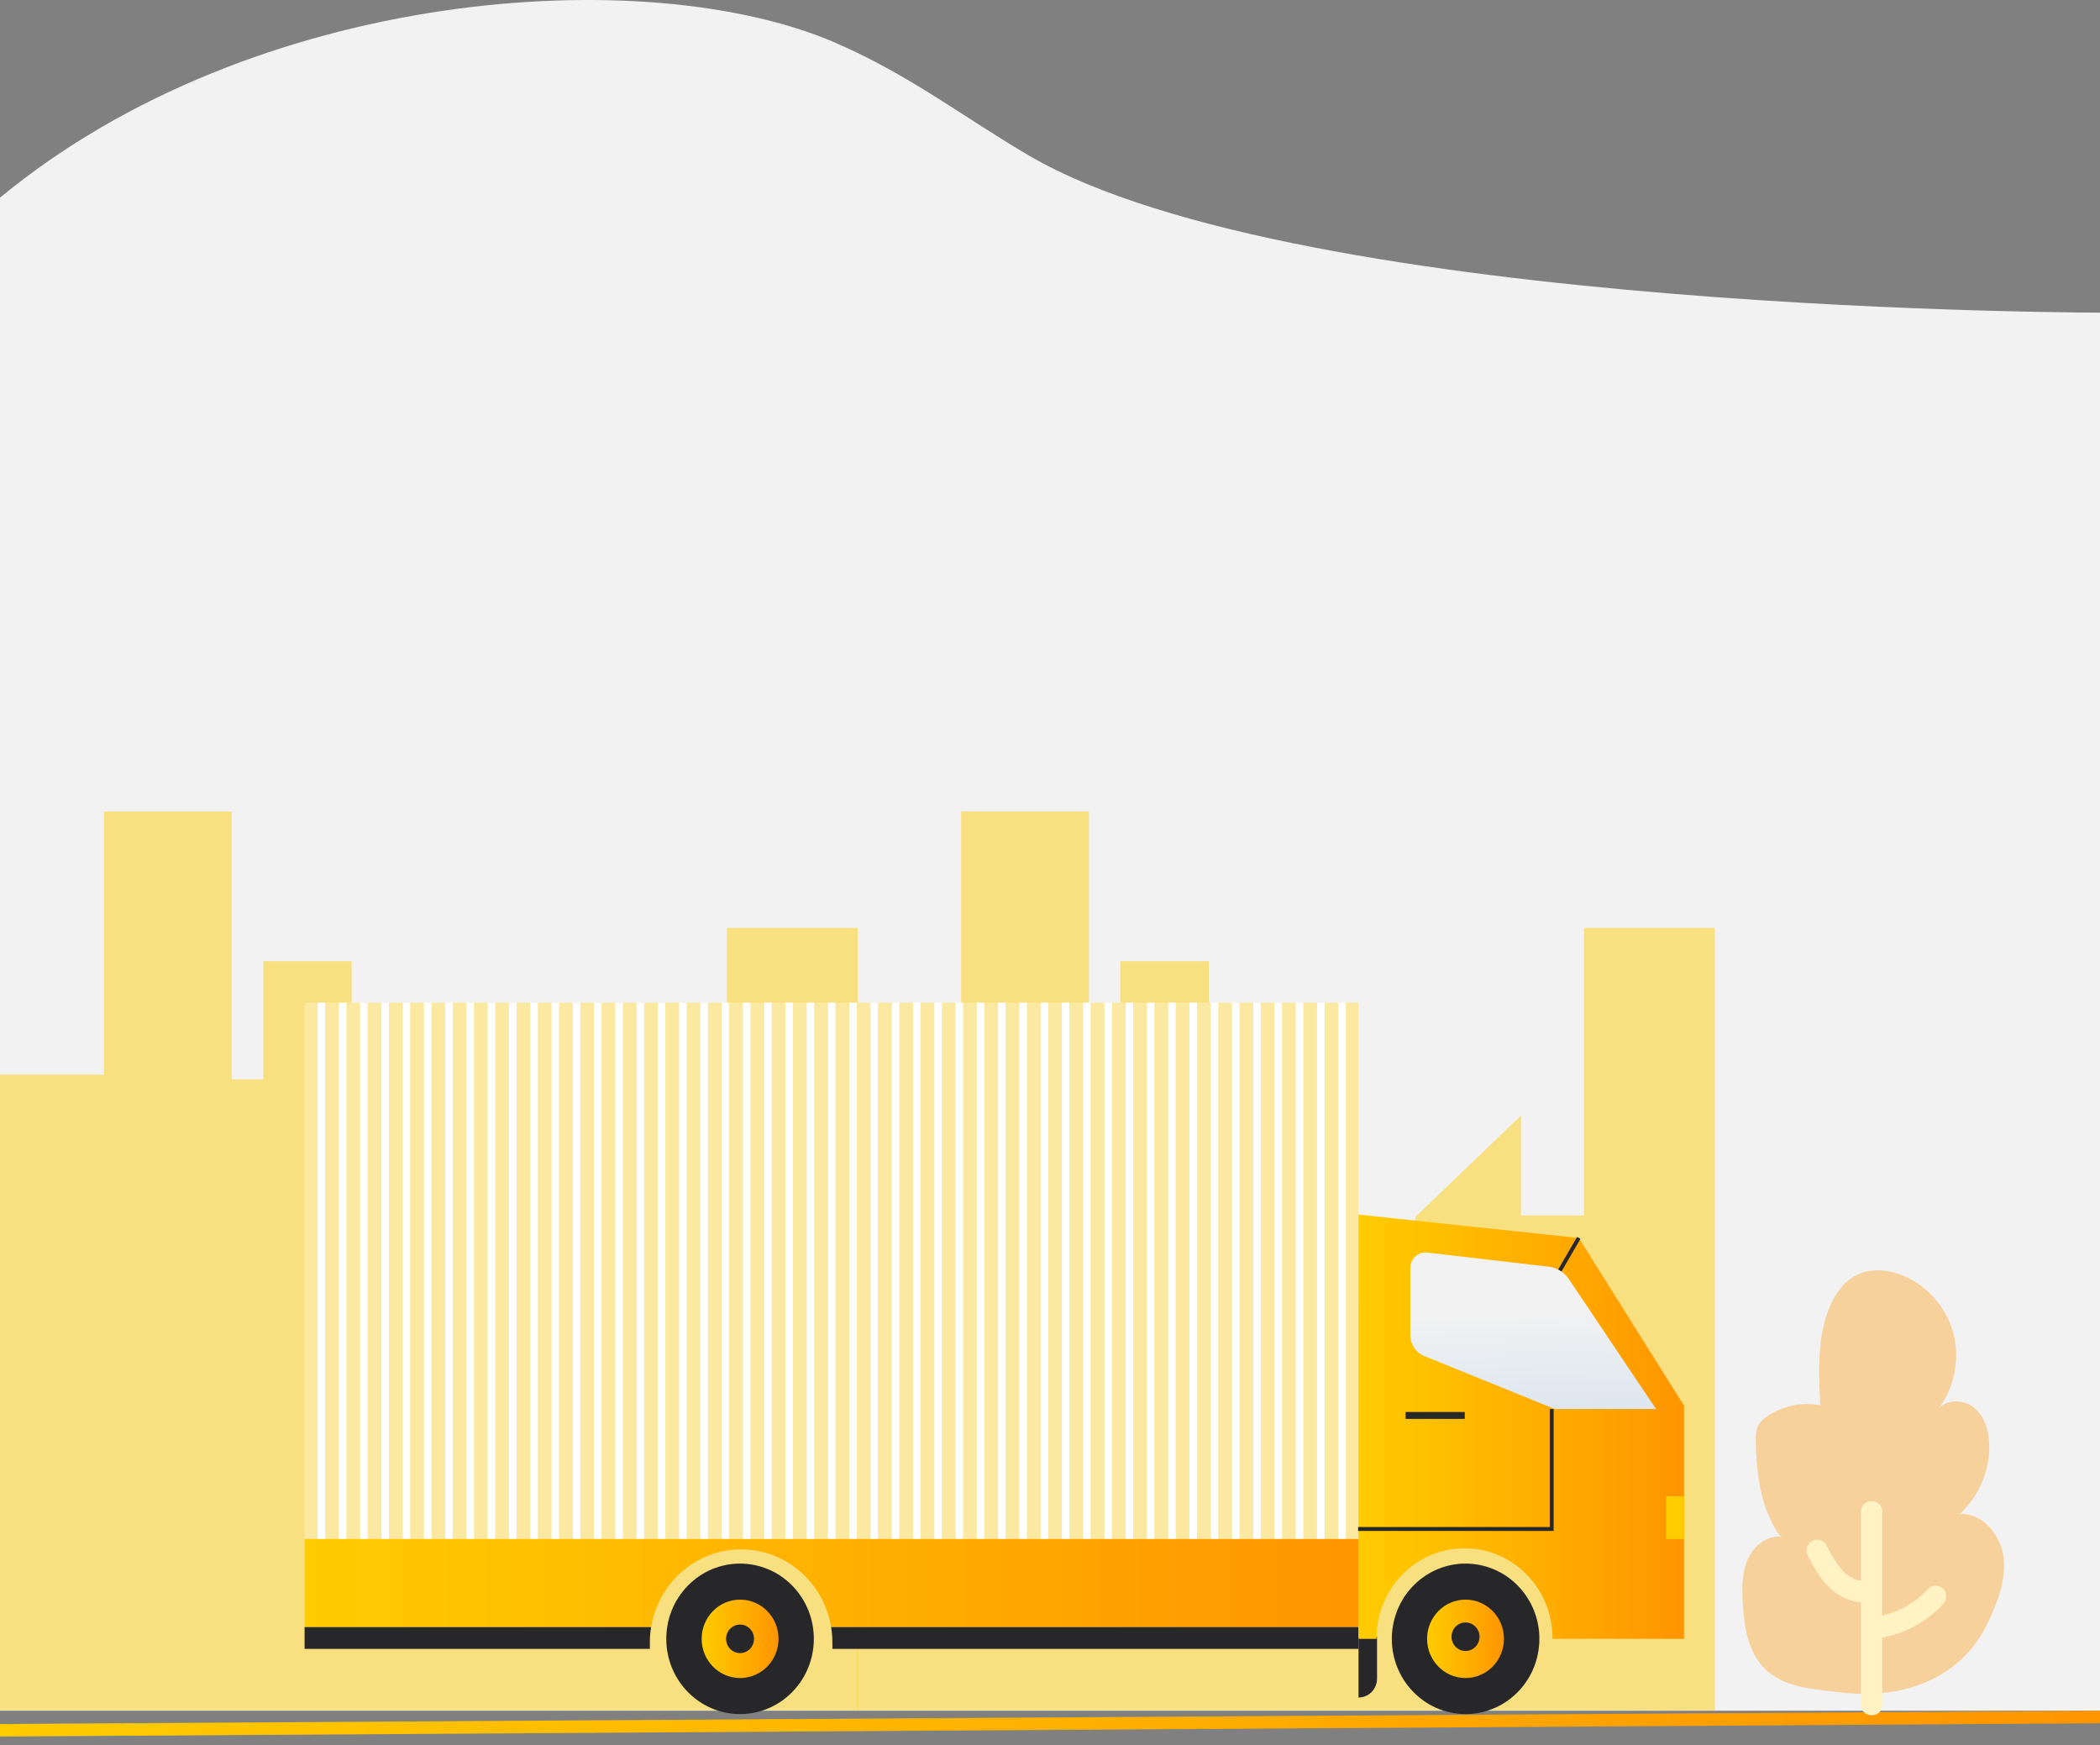 <svg width="414" height="344" viewBox="0 0 414 344" fill="none" xmlns="http://www.w3.org/2000/svg">
<rect x="0" y="0" width="414" height="344" fill="#808080" stroke="none"/>
<path d="M416 61.632V337.191H0V38.964C50.018 -2.346 127.361 -7.661 164.595 8.383C179.202 14.68 190.138 23.225 202.892 30.685C256.384 61.962 416 61.632 416 61.632Z" fill="#F2F2F2"/>
<path opacity="0.47" d="M0 337.102V211.83H20.515V159.937H45.698V212.725H51.914V189.46H69.327V212.431H93.884V256.569H110.05V239.868L130.879 219.885V239.568H143.317V182.901H169.114V337.102H0Z" fill="#FFCC00"/>
<path opacity="0.47" d="M168.969 337.102V211.83H189.484V159.937H214.667V212.725H220.883V189.46H238.297V212.431H262.853V256.569H279.019V239.868L299.848 219.885V239.568H312.286V182.901H338.083V337.102H168.969Z" fill="#FFCC00"/>
<path d="M0.002 342.285L0 339.817L416 337.191V339.66L0.002 342.285Z" fill="url(#paint0_linear)"/>
<path d="M394.987 306.946C394.44 302.461 390.73 298.069 386.313 298.451C389.931 295.175 392.118 290.308 392.18 285.372C392.217 282.427 391.4 279.27 389.139 277.435C387.21 275.863 384.083 275.806 382.345 277.435C385.281 273.388 386.369 267.97 385.158 263.077C383.85 257.79 379.888 253.255 374.888 251.319C372.068 250.223 368.812 249.954 366.091 251.282C363.21 252.685 361.349 255.66 360.274 258.73C358.247 264.524 358.535 270.851 358.855 276.996C355.464 276.332 351.84 277.003 348.891 278.832C347.828 279.496 346.76 280.323 346.385 281.588C346.145 282.39 346.139 283.248 346.145 284.087C346.188 287.564 346.508 291.11 347.288 294.499C347.644 296.046 348.129 297.568 348.805 299.003C349.161 299.761 350.482 302.78 351.379 302.924C348.553 302.473 345.808 304.603 344.604 307.253C343.4 309.896 343.406 312.934 343.565 315.847C343.823 320.627 344.628 325.807 348.062 329.065C351.772 332.585 357.11 332.873 361.871 333.487C367.197 334.176 372.707 334.039 377.83 332.272C384.139 330.092 389.041 325.914 391.915 319.806C393.783 315.835 395.534 311.437 394.987 306.946Z" fill="#F7D19C"/>
<path d="M371.073 336.03C371.073 323.339 371.073 310.648 371.073 297.956C371.073 295.213 366.896 295.213 366.896 297.956C366.896 310.648 366.896 323.339 366.896 336.03C366.896 338.774 371.073 338.78 371.073 336.03Z" fill="#FFF3C3"/>
<path d="M370.895 322.807C375.514 322.036 379.869 319.631 383.082 316.166C383.832 315.358 383.93 313.949 383.082 313.153C382.265 312.389 380.932 312.289 380.127 313.153C379.771 313.535 379.403 313.911 379.022 314.262C378.819 314.45 378.61 314.632 378.401 314.813C378.309 314.895 378.211 314.97 378.119 315.051C377.977 315.17 377.947 315.183 378.106 315.064C377.246 315.715 376.356 316.304 375.41 316.818C374.949 317.068 374.482 317.288 374.009 317.507C374.194 317.426 374.181 317.438 374.003 317.507C373.893 317.551 373.776 317.601 373.665 317.645C373.407 317.745 373.149 317.839 372.891 317.927C371.878 318.271 370.84 318.528 369.789 318.703C368.708 318.885 368.008 320.313 368.327 321.322C368.702 322.512 369.734 323.001 370.895 322.807Z" fill="#FFF3C3"/>
<path d="M367.934 311.505C367.915 311.512 367.412 311.618 367.737 311.556C368.051 311.493 367.608 311.562 367.541 311.568C367.277 311.581 367.012 311.568 366.748 311.556C366.386 311.531 366.828 311.556 366.828 311.568C366.828 311.574 366.478 311.499 366.435 311.487C366.171 311.424 365.913 311.349 365.661 311.255C365.507 311.199 365.249 311.211 365.63 311.255C365.538 311.242 365.415 311.155 365.335 311.117C365.09 310.992 364.85 310.86 364.623 310.716C364.396 310.572 364.15 310.422 363.947 310.246C364.156 310.434 364.095 310.359 363.923 310.215C363.818 310.127 363.72 310.033 363.622 309.939C363.216 309.557 362.872 309.131 362.504 308.705C362.295 308.461 362.786 309.1 362.461 308.649C362.375 308.53 362.289 308.411 362.209 308.292C362.061 308.073 361.914 307.853 361.773 307.628C361.14 306.632 360.593 305.579 360.046 304.533C359.53 303.55 358.112 303.161 357.19 303.769C356.207 304.414 355.888 305.63 356.441 306.682C357.675 309.044 358.996 311.524 361.036 313.278C363.278 315.208 366.122 316.273 369.052 315.615C370.121 315.377 370.846 314.049 370.514 312.996C370.139 311.844 369.083 311.249 367.934 311.505Z" fill="#FFF3C3"/>
<path d="M267.824 197.629H60.029V303.334H267.824V197.629Z" fill="#FBE9A2"/>
<path d="M64.098 197.629H62.619V303.334H64.098V197.629Z" fill="white"/>
<path d="M68.29 197.629H66.811V303.334H68.29V197.629Z" fill="white"/>
<path d="M72.482 197.629H71.004V303.334H72.482V197.629Z" fill="white"/>
<path d="M76.674 197.629H75.196V303.334H76.674V197.629Z" fill="white"/>
<path d="M80.866 197.629H79.388V303.334H80.866V197.629Z" fill="white"/>
<path d="M85.059 197.629H83.58V303.334H85.059V197.629Z" fill="white"/>
<path d="M89.251 197.629H87.772V303.334H89.251V197.629Z" fill="white"/>
<path d="M93.443 197.629H91.964V303.334H93.443V197.629Z" fill="white"/>
<path d="M97.635 197.629H96.156V303.334H97.635V197.629Z" fill="white"/>
<path d="M101.827 197.629H100.348V303.334H101.827V197.629Z" fill="white"/>
<path d="M106.019 197.629H104.54V303.334H106.019V197.629Z" fill="white"/>
<path d="M110.211 197.629H108.732V303.334H110.211V197.629Z" fill="white"/>
<path d="M114.403 197.629H112.924V303.334H114.403V197.629Z" fill="white"/>
<path d="M118.595 197.629H117.116V303.334H118.595V197.629Z" fill="white"/>
<path d="M122.787 197.629H121.308V303.334H122.787V197.629Z" fill="white"/>
<path d="M126.979 197.629H125.5V303.334H126.979V197.629Z" fill="white"/>
<path d="M131.171 197.629H129.692V303.334H131.171V197.629Z" fill="white"/>
<path d="M135.363 197.629H133.884V303.334H135.363V197.629Z" fill="white"/>
<path d="M139.555 197.629H138.076V303.334H139.555V197.629Z" fill="white"/>
<path d="M143.747 197.629H142.268V303.334H143.747V197.629Z" fill="white"/>
<path d="M147.939 197.629H146.46V303.334H147.939V197.629Z" fill="white"/>
<path d="M152.131 197.629H150.652V303.334H152.131V197.629Z" fill="white"/>
<path d="M156.323 197.629H154.844V303.334H156.323V197.629Z" fill="white"/>
<path d="M160.515 197.629H159.036V303.334H160.515V197.629Z" fill="white"/>
<path d="M164.707 197.629H163.229V303.334H164.707V197.629Z" fill="white"/>
<path d="M168.899 197.629H167.421V303.334H168.899V197.629Z" fill="white"/>
<path d="M173.091 197.629H171.613V303.334H173.091V197.629Z" fill="white"/>
<path d="M177.284 197.629H175.805V303.334H177.284V197.629Z" fill="white"/>
<path d="M181.475 197.629H179.997V303.334H181.475V197.629Z" fill="white"/>
<path d="M185.668 197.629H184.189V303.334H185.668V197.629Z" fill="white"/>
<path d="M189.86 197.629H188.381V303.334H189.86V197.629Z" fill="white"/>
<path d="M194.052 197.629H192.573V303.334H194.052V197.629Z" fill="white"/>
<path d="M198.244 197.629H196.765V303.334H198.244V197.629Z" fill="white"/>
<path d="M202.436 197.629H200.957V303.334H202.436V197.629Z" fill="white"/>
<path d="M206.628 197.629H205.149V303.334H206.628V197.629Z" fill="white"/>
<path d="M210.82 197.629H209.341V303.334H210.82V197.629Z" fill="white"/>
<path d="M215.012 197.629H213.533V303.334H215.012V197.629Z" fill="white"/>
<path d="M219.204 197.629H217.725V303.334H219.204V197.629Z" fill="white"/>
<path d="M223.396 197.629H221.917V303.334H223.396V197.629Z" fill="white"/>
<path d="M227.588 197.629H226.109V303.334H227.588V197.629Z" fill="white"/>
<path d="M231.78 197.629H230.301V303.334H231.78V197.629Z" fill="white"/>
<path d="M235.972 197.629H234.493V303.334H235.972V197.629Z" fill="white"/>
<path d="M240.164 197.629H238.685V303.334H240.164V197.629Z" fill="white"/>
<path d="M244.356 197.629H242.877V303.334H244.356V197.629Z" fill="white"/>
<path d="M248.548 197.629H247.069V303.334H248.548V197.629Z" fill="white"/>
<path d="M252.74 197.629H251.261V303.334H252.74V197.629Z" fill="white"/>
<path d="M256.932 197.629H255.453V303.334H256.932V197.629Z" fill="white"/>
<path d="M261.124 197.629H259.646V303.334H261.124V197.629Z" fill="white"/>
<path d="M265.317 197.629H263.838V303.334H265.317V197.629Z" fill="white"/>
<path d="M267.824 334.59V322.61H271.471V330.877C271.466 332.929 269.837 334.59 267.824 334.59Z" fill="#27272A"/>
<path d="M267.818 303.356V320.711H163.846C163.223 316.856 161.416 313.409 158.825 310.767C155.573 307.444 151.075 305.392 146.104 305.392C137.187 305.392 129.781 312.02 128.369 320.711H60.051V303.356H267.818Z" fill="url(#paint1_linear)"/>
<path d="M267.818 320.711V325.009H164.096V323.744C164.096 322.712 164.012 321.697 163.846 320.711H267.818Z" fill="#27272A"/>
<path d="M311.257 244.023L267.818 239.396V300.22V323.029H271.382V322.865C271.382 313.096 279.149 305.181 288.723 305.181C298.302 305.181 306.064 313.096 306.064 322.865V323.029H331.995V277.083L311.257 244.023Z" fill="url(#paint2_linear)"/>
<path d="M332 294.925H328.436V303.356H332V294.925Z" fill="#FFCC00"/>
<path d="M278.032 263.159V249.92C278.032 248.1 279.588 246.683 281.362 246.887L305.302 249.671C306.92 249.858 308.377 250.753 309.294 252.126L326.485 277.735H306.548L280.767 267.28C279.121 266.611 278.032 264.973 278.032 263.159Z" fill="url(#paint3_linear)"/>
<path d="M288.767 278.313H277.098V279.674H288.767V278.313Z" fill="#27272A"/>
<path d="M306.286 301.757H267.741V300.986H305.53V277.734H306.286V301.757Z" fill="#27272A"/>
<path d="M310.92 243.797L307.19 250.216L307.84 250.609L311.57 244.19L310.92 243.797Z" fill="#27272A"/>
<path d="M60.045 320.711H128.364C128.197 321.697 128.113 322.707 128.113 323.744V325.009H60.045V320.711V320.711Z" fill="#27272A"/>
<path d="M156.181 333.513C161.861 327.721 161.861 318.33 156.181 312.538C150.501 306.746 141.292 306.746 135.612 312.538C129.933 318.33 129.933 327.721 135.612 333.513C141.292 339.305 150.501 339.305 156.181 333.513Z" fill="#27272A"/>
<path d="M145.904 330.751C150.09 330.751 153.482 327.292 153.482 323.024C153.482 318.756 150.09 315.296 145.904 315.296C141.719 315.296 138.326 318.756 138.326 323.024C138.326 327.292 141.719 330.751 145.904 330.751Z" fill="url(#paint4_linear)"/>
<path d="M148.656 323.024C148.656 324.577 147.422 325.836 145.899 325.836C144.375 325.836 143.141 324.577 143.141 323.024C143.141 321.471 144.375 320.212 145.899 320.212C147.422 320.212 148.656 321.471 148.656 323.024Z" fill="#27272A"/>
<path d="M303.292 325.382C304.568 317.294 299.174 309.683 291.243 308.382C283.313 307.08 275.849 312.581 274.573 320.668C273.296 328.755 278.69 336.367 286.621 337.668C294.552 338.97 302.015 333.469 303.292 325.382Z" fill="#27272A"/>
<path d="M288.918 330.751C293.103 330.751 296.496 327.291 296.496 323.024C296.496 318.756 293.103 315.296 288.918 315.296C284.733 315.296 281.34 318.756 281.34 323.024C281.34 327.291 284.733 330.751 288.918 330.751Z" fill="url(#paint5_linear)"/>
<path d="M288.918 325.422C290.441 325.422 291.675 324.163 291.675 322.61C291.675 321.057 290.441 319.798 288.918 319.798C287.395 319.798 286.16 321.057 286.16 322.61C286.16 324.163 287.395 325.422 288.918 325.422Z" fill="#27272A"/>
<defs>
<linearGradient id="paint0_linear" x1="0.001" y1="339.739" x2="416" y2="339.739" gradientUnits="userSpaceOnUse">
<stop stop-color="#FFCC00"/>
<stop offset="1" stop-color="#FF9500"/>
</linearGradient>
<linearGradient id="paint1_linear" x1="60.046" y1="312.035" x2="267.82" y2="312.035" gradientUnits="userSpaceOnUse">
<stop stop-color="#FFCC00"/>
<stop offset="1" stop-color="#FF9500"/>
</linearGradient>
<linearGradient id="paint2_linear" x1="267.821" y1="281.208" x2="332.002" y2="281.208" gradientUnits="userSpaceOnUse">
<stop stop-color="#FFCC00"/>
<stop offset="1" stop-color="#FF9500"/>
</linearGradient>
<linearGradient id="paint3_linear" x1="302.762" y1="294.962" x2="302.004" y2="259.263" gradientUnits="userSpaceOnUse">
<stop stop-color="#D2DFEF"/>
<stop offset="0.357" stop-color="#D9E3F0"/>
<stop offset="0.872" stop-color="#ECEFF1"/>
<stop offset="1" stop-color="#F2F2F2"/>
</linearGradient>
<linearGradient id="paint4_linear" x1="138.325" y1="323.022" x2="153.479" y2="323.022" gradientUnits="userSpaceOnUse">
<stop stop-color="#FFCC00"/>
<stop offset="1" stop-color="#FF9500"/>
</linearGradient>
<linearGradient id="paint5_linear" x1="281.341" y1="323.022" x2="296.495" y2="323.022" gradientUnits="userSpaceOnUse">
<stop stop-color="#FFCC00"/>
<stop offset="1" stop-color="#FF9500"/>
</linearGradient>
</defs>
</svg>
